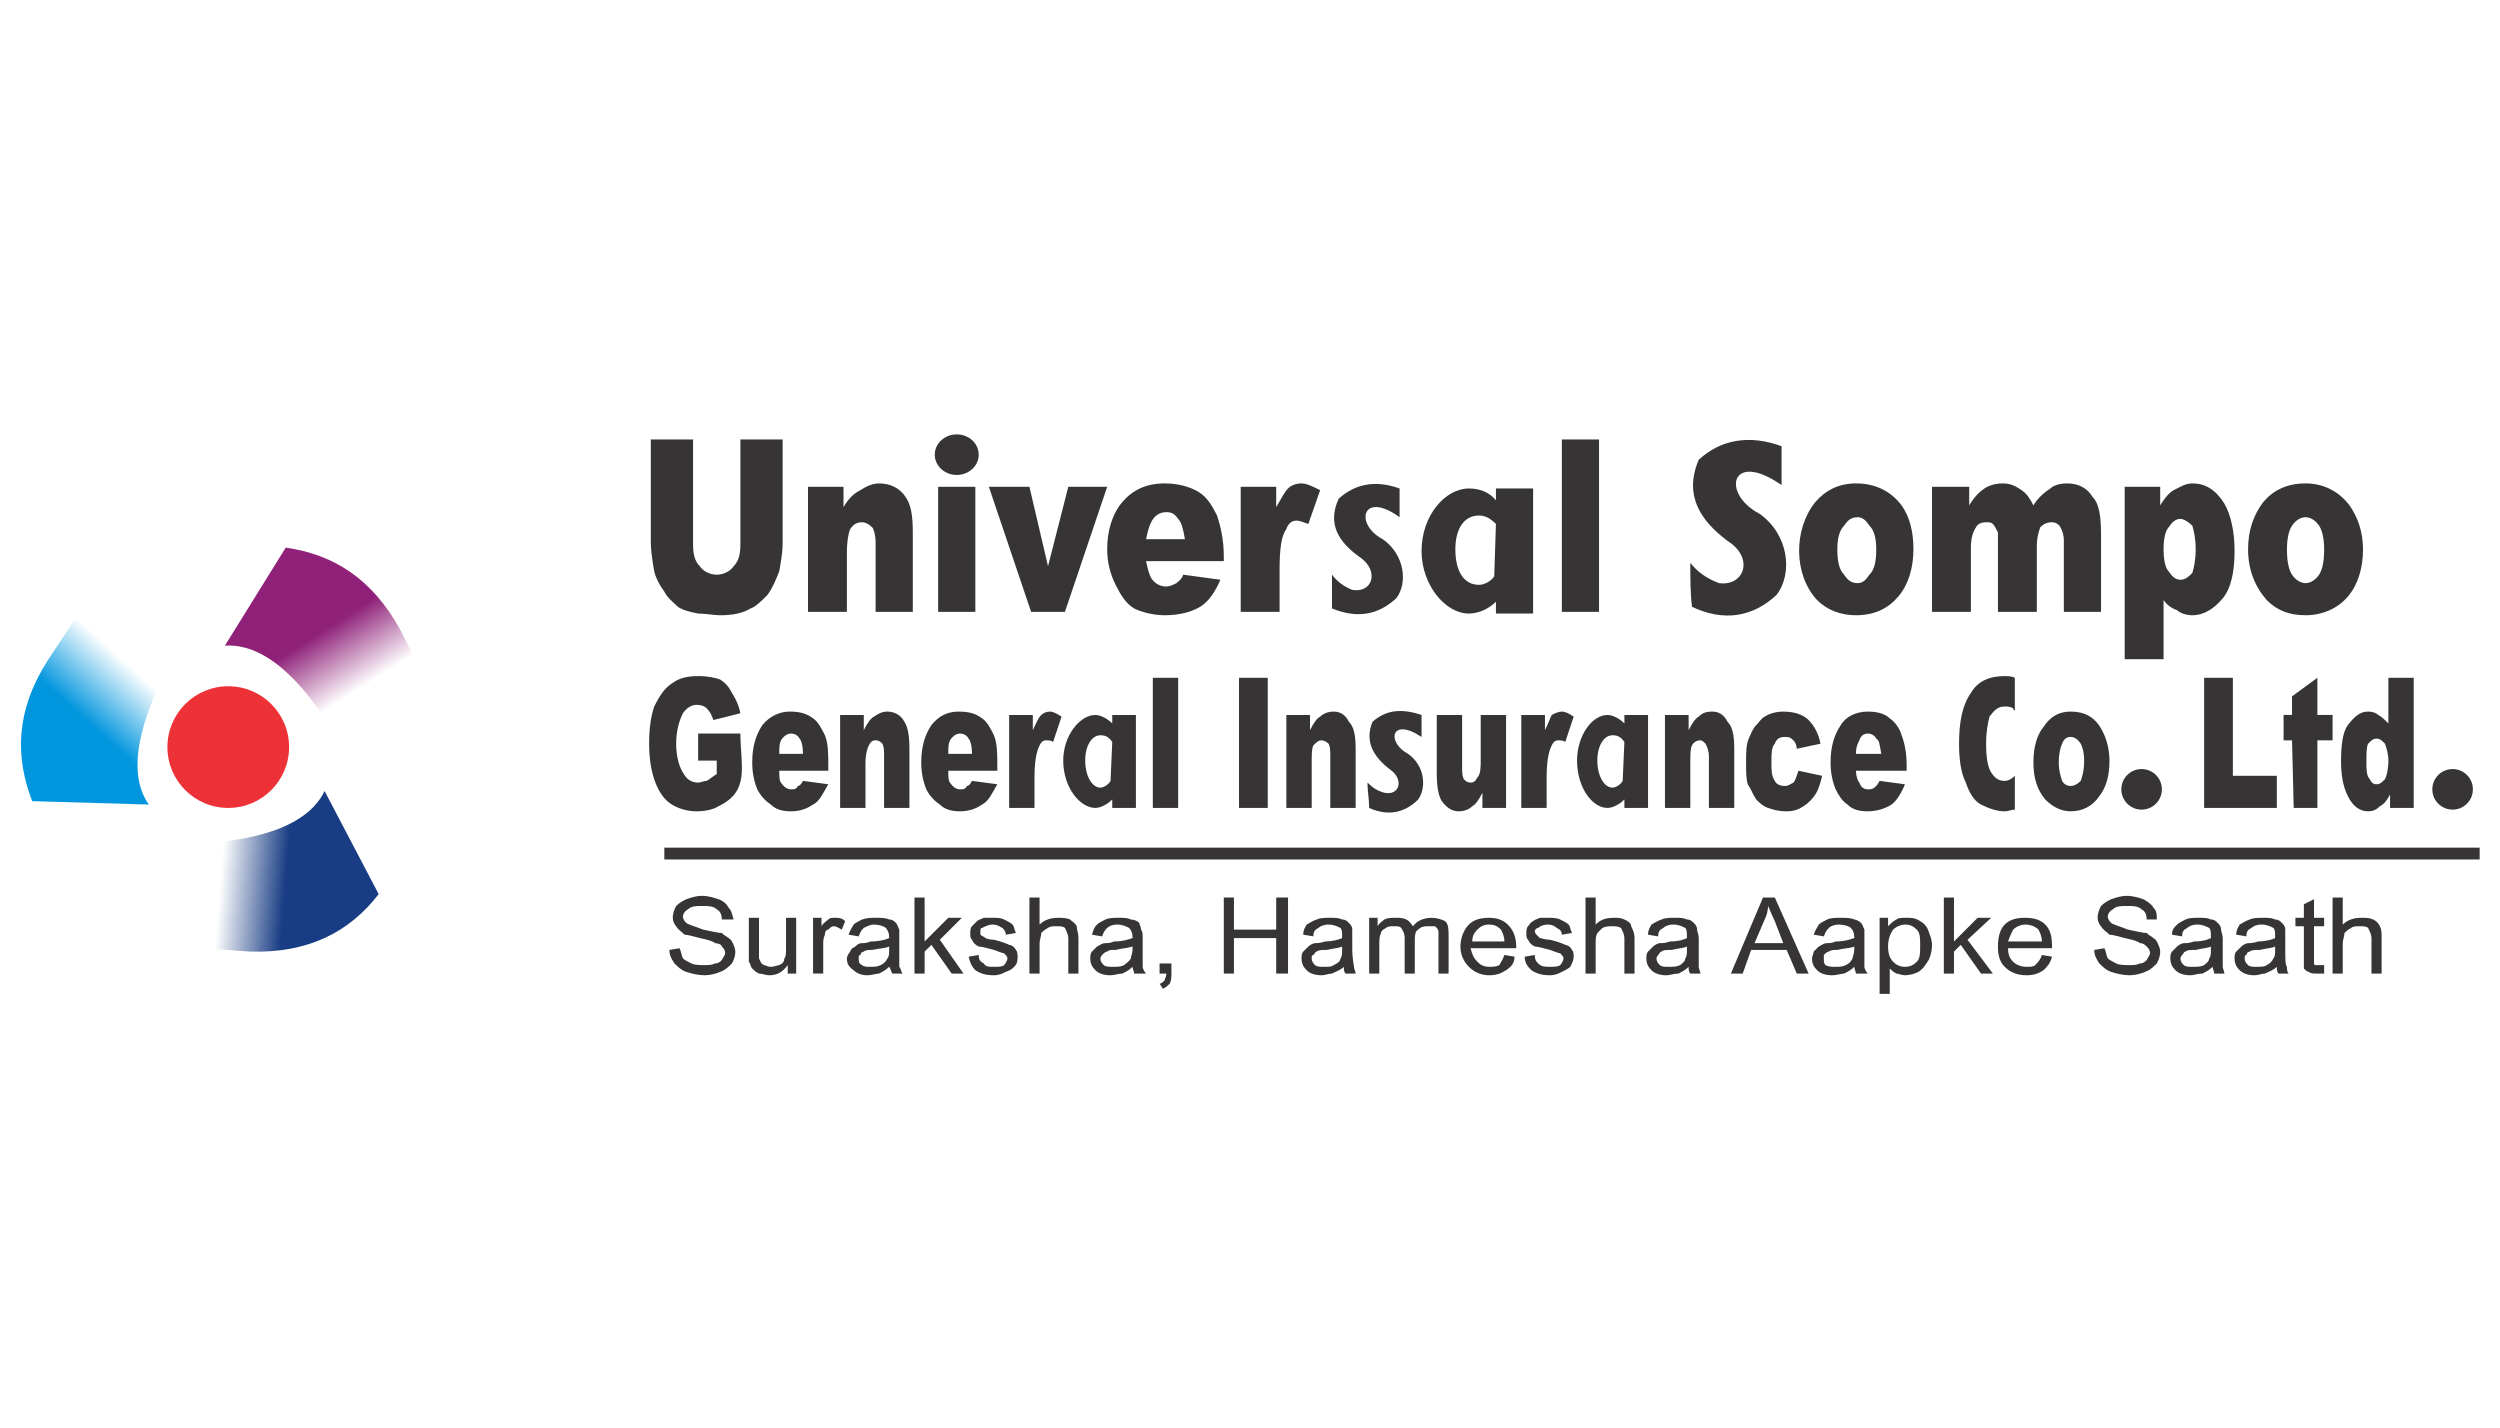 <?xml version="1.0" encoding="UTF-8"?>
<!DOCTYPE svg PUBLIC "-//W3C//DTD SVG 1.1//EN" "http://www.w3.org/Graphics/SVG/1.1/DTD/svg11.dtd">
<!-- Creator: CorelDRAW X7 -->
<svg xmlns="http://www.w3.org/2000/svg" xml:space="preserve" width="2.202in" height="1.258in" version="1.1" style="shape-rendering:geometricPrecision; text-rendering:geometricPrecision; image-rendering:optimizeQuality; fill-rule:evenodd; clip-rule:evenodd"
viewBox="0 0 1479 845"
 xmlns:xlink="http://www.w3.org/1999/xlink">
 <defs>
  <style type="text/css">
   <![CDATA[
    .str0 {stroke:#373435;stroke-width:6.998}
    .fil6 {fill:none}
    .fil5 {fill:#373435}
    .fil0 {fill:#373435}
    .fil4 {fill:#ED3237}
    .fil1 {fill:#0296DE}
    .fil3 {fill:#193D84}
    .fil2 {fill:#8F2179}
    .fil7 {fill:#373435;fill-rule:nonzero}
   ]]>
  </style>
    <mask id="id0">
  <linearGradient id="id1" gradientUnits="userSpaceOnUse" x1="42.61" y1="418.68" x2="114.635" y2="339.465">
   <stop offset="0" style="stop-opacity:1; stop-color:white"/>
   <stop offset="0.388" style="stop-opacity:-65.761; stop-color:white"/>
   <stop offset="1" style="stop-opacity:0; stop-color:white"/>
  </linearGradient>
     <rect style="fill:url(#id1)" x="10" y="280" width="137" height="199"/>
    </mask>
    <mask id="id2">
  <linearGradient id="id3" gradientUnits="userSpaceOnUse" x1="185.871" y1="376.458" x2="241.968" y2="465.24">
   <stop offset="0" style="stop-opacity:1; stop-color:white"/>
   <stop offset="0.388" style="stop-opacity:-65.761; stop-color:white"/>
   <stop offset="1" style="stop-opacity:0; stop-color:white"/>
  </linearGradient>
     <rect style="fill:url(#id3)" x="131" y="322" width="166" height="198"/>
    </mask>
    <mask id="id4">
  <linearGradient id="id5" gradientUnits="userSpaceOnUse" x1="169.071" y1="519.676" x2="69.993" y2="511.221">
   <stop offset="0" style="stop-opacity:1; stop-color:white"/>
   <stop offset="0.388" style="stop-opacity:-65.761; stop-color:white"/>
   <stop offset="1" style="stop-opacity:0; stop-color:white"/>
  </linearGradient>
     <rect style="fill:url(#id5)" x="13" y="466" width="213.576" height="99.004"/>
    </mask>
 </defs>
 <g id="Layer_x0020_1">
  <g id="_354971696">
   <path class="fil0" d="M438 260l25 0 0 61c0,6 -1,11 -2,17 -2,5 -4,10 -7,14 -4,4 -7,7 -10,8 -5,3 -11,4 -18,4 -4,0 -8,-1 -13,-1 -5,-1 -9,-2 -12,-4 -3,-3 -6,-5 -8,-9 -3,-4 -5,-8 -6,-12 -1,-6 -2,-12 -2,-17l0 -61 25 0 0 62c0,6 1,10 4,13 2,3 6,5 10,5 4,0 8,-2 10,-5 3,-3 4,-7 4,-13l0 -62zm40 28l21 0 0 12c3,-5 6,-8 10,-10 3,-2 7,-4 11,-4 7,0 12,3 15,7 4,5 5,12 5,22l0 47 -22 0 0 -41c0,-4 -1,-8 -2,-9 -2,-2 -4,-3 -6,-3 -3,0 -5,1 -7,4 -1,2 -2,7 -2,14l0 35 -23 0 0 -74zm77 0l22 0 0 74 -22 0 0 -74zm30 0l24 0 11 47 12 -47 23 0 -25 74 -20 0 -25 -74zm139 44l-46 0c1,5 2,8 3,10 2,3 5,5 9,5 2,0 4,-1 6,-2 1,-1 3,-2 4,-5l22 3c-3,7 -7,13 -12,16 -5,3 -12,5 -21,5 -7,0 -14,-2 -18,-4 -5,-3 -8,-8 -11,-14 -3,-6 -5,-13 -5,-21 0,-11 3,-21 9,-28 6,-7 14,-11 25,-11 8,0 15,2 20,5 5,3 8,8 11,14 2,6 4,14 4,24l0 3zm-23 -13c-1,-6 -2,-10 -4,-12 -2,-3 -4,-4 -7,-4 -4,0 -7,2 -9,6 -1,2 -2,5 -3,10l23 0zm33 -31l21 0 0 12c3,-5 5,-9 7,-11 2,-2 5,-3 8,-3 3,0 7,2 11,4l-7 20c-3,-1 -5,-2 -7,-2 -3,0 -5,2 -6,5 -3,4 -4,12 -4,24l0 25 -23 0 0 -74zm190 -28l22 0 0 102 -22 0 0 -102zm150 37c6,-7 14,-11 24,-11 12,0 21,5 27,13 5,7 7,16 7,26 0,11 -3,21 -9,28 -6,7 -14,11 -25,11 -9,0 -17,-3 -23,-9 -14,-15 -14,-42 -1,-58zm13 28c0,7 1,12 4,15 2,3 4,5 8,5 3,0 5,-2 7,-5 3,-3 4,-8 4,-15 0,-6 -1,-11 -4,-14 -2,-3 -4,-5 -7,-5 -4,0 -6,2 -8,5 -3,3 -4,8 -4,14zm56 -37l22 0 0 11c3,-5 6,-8 9,-10 3,-2 7,-3 11,-3 5,0 8,2 11,4 3,2 5,5 7,9 3,-5 7,-8 10,-10 2,-2 6,-3 10,-3 7,0 12,3 15,8 4,4 5,12 5,22l0 46 -22 0 0 -42c0,-4 -1,-6 -2,-8 -1,-2 -3,-3 -5,-3 -3,0 -5,1 -7,3 -1,3 -2,6 -2,12l0 38 -23 0 0 -41c0,-3 0,-5 0,-6 -1,-2 -2,-4 -3,-5 -1,-1 -2,-1 -4,-1 -3,0 -5,1 -6,3 -2,3 -3,7 -3,12l0 38 -23 0 0 -74zm114 102l0 -102 21 0 0 11c3,-5 6,-8 8,-9 4,-2 7,-4 11,-4 8,0 14,4 19,12 4,7 6,17 6,28 0,12 -2,22 -7,28 -5,6 -11,10 -18,10 -3,0 -7,-1 -9,-3 -3,-1 -6,-3 -8,-6l0 35 -23 0zm23 -65c0,6 1,11 3,13 2,3 4,5 7,5 3,0 5,-2 7,-4 1,-3 2,-8 2,-14 0,-6 -1,-11 -2,-14 -2,-2 -5,-4 -7,-4 -3,0 -5,2 -7,5 -2,2 -3,7 -3,13zm50 0c0,-11 3,-20 9,-28 6,-7 14,-11 25,-11 11,0 20,5 26,13 5,7 8,16 8,26 0,11 -3,21 -9,28 -6,7 -15,11 -25,11 -10,0 -17,-3 -23,-9 -7,-8 -11,-18 -11,-30zm23 0c0,7 1,12 3,15 2,3 5,5 8,5 3,0 6,-2 8,-5 2,-3 3,-8 3,-15 0,-6 -1,-11 -3,-14 -2,-3 -5,-5 -8,-5 -3,0 -6,2 -8,5 -2,3 -3,8 -3,14z"/>
   <path class="fil1" style="mask:url(#id0)" d="M88 476l-69 -2c-10,-26 -10,-53 9,-83l72 -109 45 23 -47 92c-7,15 -27,55 -10,79z"/>
   <path class="fil2" style="mask:url(#id2)" d="M133 382l36 -58c28,4 51,18 68,49l58 117 -43 28 -56 -87c-9,-14 -33,-51 -63,-49z"/>
   <path class="fil3" style="mask:url(#id4)" d="M192 468l32 61c-17,22 -41,35 -76,34l-131 -9 -2 -51 103 -4c16,-1 61,-4 74,-31z"/>
   <circle class="fil4" cx="135" cy="442" r="36"/>
   <path class="fil0" d="M869 289c6,0 12,2 16,7l0 -7 22 0 0 74 -22 0 0 -7c-4,4 -10,7 -16,7 -14,0 -28,-17 -28,-37 0,-21 14,-37 28,-37zm15 52l1 -31c-3,-3 -6,-5 -10,-5 -9,0 -14,8 -14,20 0,13 5,21 14,21 3,0 7,-2 9,-5z"/>
   <ellipse class="fil0" cx="566" cy="269" rx="13" ry="12"/>
   <path class="fil5" d="M413 450l0 -16 25 0c0,19 6,34 -13,43 -3,2 -8,3 -13,3 -6,0 -12,-2 -16,-5 -4,-3 -7,-8 -9,-14 -2,-6 -3,-13 -3,-21 0,-9 1,-16 3,-22 3,-6 6,-11 11,-14 4,-3 9,-4 15,-4 6,0 10,1 13,2 3,2 5,4 7,8 2,3 4,7 5,12l-16 4c-1,-3 -2,-5 -4,-7 -1,-1 -3,-2 -6,-2 -3,0 -6,2 -8,5 -2,4 -4,10 -4,18 0,8 2,14 4,17 2,4 5,6 9,6 2,0 3,-1 5,-1 2,-1 4,-3 6,-4l0 -8 -11 0zm77 6l-29 0c0,3 0,6 1,7 2,3 4,4 6,4 2,0 3,0 4,-2 1,0 2,-1 3,-3l15 2c-3,5 -5,10 -9,12 -3,2 -7,4 -13,4 -5,0 -9,-1 -12,-4 -3,-2 -6,-5 -8,-9 -2,-5 -3,-10 -3,-16 0,-9 2,-16 6,-22 4,-5 10,-8 16,-8 6,0 10,1 14,4 3,2 5,6 7,10 2,5 2,11 2,18l0 3zm-15 -10c0,-5 -1,-8 -2,-9 -1,-2 -3,-3 -5,-3 -2,0 -4,1 -6,4 -1,2 -1,4 -1,8l14 0zm22 -23l14 0 0 9c2,-4 4,-7 6,-8 3,-2 5,-3 8,-3 4,0 8,2 10,6 2,3 3,8 3,16l0 35 -15 0 0 -30c0,-4 0,-6 -1,-8 -1,-1 -2,-2 -4,-2 -2,0 -3,1 -4,3 -1,2 -2,5 -2,11l0 26 -15 0 0 -55zm93 33l-29 0c0,3 0,6 1,7 2,3 4,4 6,4 2,0 3,0 4,-2 1,0 2,-1 3,-3l15 2c-3,5 -5,10 -9,12 -3,2 -7,4 -13,4 -5,0 -9,-1 -12,-4 -3,-2 -6,-5 -8,-9 -2,-5 -3,-10 -3,-16 0,-9 2,-16 6,-22 4,-5 9,-8 16,-8 6,0 10,1 14,4 3,2 5,6 7,10 2,5 2,11 2,18l0 3zm-15 -10c0,-5 -1,-8 -2,-9 -1,-2 -3,-3 -5,-3 -2,0 -4,1 -6,4 -1,2 -1,4 -1,8l14 0zm22 -23l14 0 0 9c2,-4 3,-7 5,-9 1,-1 3,-2 5,-2 2,0 4,1 7,3l-5 15c-1,-1 -3,-1 -4,-1 -2,0 -3,1 -4,3 -2,4 -3,10 -3,19l0 18 -15 0 0 -55zm85 -22l15 0 0 77 -15 0 0 -77zm51 0l17 0 0 77 -17 0 0 -77zm28 22l14 0 0 9c2,-4 4,-7 6,-8 2,-2 5,-3 8,-3 4,0 7,2 9,6 3,3 4,8 4,16l0 35 -15 0 0 -30c0,-4 0,-6 -1,-8 -1,-1 -3,-2 -4,-2 -2,0 -3,1 -5,3 -1,2 -1,5 -1,11l0 26 -15 0 0 -55zm130 55l-14 0 0 -9c-2,4 -4,7 -6,8 -2,2 -5,3 -8,3 -4,0 -7,-2 -10,-6 -2,-3 -3,-9 -3,-16l0 -35 15 0 0 30c0,4 0,6 1,8 1,1 2,2 4,2 2,0 3,-1 4,-3 2,-2 2,-6 2,-11l0 -26 15 0 0 55zm9 -55l14 0 0 9c2,-4 3,-7 4,-9 2,-1 4,-2 6,-2 2,0 4,1 7,3l-5 15c-1,-1 -3,-1 -4,-1 -2,0 -3,1 -4,3 -2,4 -3,10 -3,19l0 18 -15 0 0 -55zm85 0l14 0 0 9c2,-4 4,-7 6,-8 2,-2 4,-3 8,-3 4,0 7,2 9,6 3,3 4,8 4,16l0 35 -15 0 0 -30c0,-4 -1,-6 -2,-8 -1,-1 -2,-2 -3,-2 -2,0 -4,1 -5,3 -1,2 -1,5 -1,11l0 26 -15 0 0 -55zm79 33l14 3c-1,4 -2,8 -4,11 -2,3 -4,5 -7,7 -3,2 -6,3 -10,3 -5,0 -8,-1 -11,-2 -3,-1 -5,-3 -7,-5 -2,-3 -3,-6 -5,-9 -1,-3 -1,-8 -1,-13 0,-6 0,-11 2,-15 1,-2 2,-5 4,-7 2,-2 3,-4 5,-5 3,-2 7,-3 11,-3 7,0 12,2 15,5 3,3 6,8 7,14l-14 3c0,-2 -1,-4 -2,-5 -2,-2 -3,-2 -5,-2 -3,0 -5,1 -6,4 -2,2 -2,6 -2,11 0,5 0,8 2,11 1,2 3,3 6,3 2,0 3,-1 5,-2 1,-1 2,-4 3,-7zm64 0l-30 0c0,3 1,6 2,7 1,3 3,4 5,4 2,0 3,0 5,-2 0,0 1,-1 2,-3l15 2c-2,5 -5,10 -8,12 -3,2 -8,4 -14,4 -5,0 -9,-1 -12,-4 -3,-2 -5,-5 -7,-9 -2,-5 -3,-10 -3,-16 0,-9 2,-16 6,-22 3,-5 9,-8 16,-8 5,0 10,1 13,4 3,2 6,6 7,10 2,5 3,11 3,18l0 3zm-15 -10c-1,-5 -1,-8 -3,-9 -1,-2 -3,-3 -5,-3 -2,0 -4,1 -5,4 -1,2 -2,4 -2,8l15 0zm79 33c-2,0 -4,1 -6,1 -5,0 -10,-2 -14,-4 -4,-2 -7,-7 -9,-13 -3,-6 -4,-14 -4,-23 0,-13 2,-23 7,-30 4,-7 11,-10 20,-10 2,0 4,0 6,1l0 20c0,-1 -1,-1 -1,-2 -2,-1 -3,-1 -5,-1 -4,0 -6,2 -9,6 -1,4 -2,9 -2,16 0,8 1,14 3,17 2,3 4,5 8,5 2,0 4,-1 6,-3l0 20zm11 -28c0,-9 2,-16 6,-21 4,-6 9,-9 16,-9 8,0 14,3 18,10 3,5 5,12 5,19 0,9 -2,16 -6,21 -4,6 -10,9 -17,9 -6,0 -11,-3 -15,-7 -5,-6 -7,-13 -7,-22zm15 0c0,5 1,8 2,11 1,2 3,3 5,3 2,0 4,-1 6,-3 1,-3 2,-6 2,-12 0,-5 -1,-8 -2,-10 -2,-3 -4,-4 -6,-4 -2,0 -4,1 -5,4 -1,2 -2,6 -2,11zm86 -50l17 0 0 58 26 0 0 19 -43 0 0 -77zm67 0l0 22 9 0 0 15 -9 0 0 40 -14 0 -1 -40 -5 0 0 -15 5 0 0 -11 15 -11zm57 0l0 77 -14 0 0 -8c-2,4 -4,6 -6,7 -2,2 -4,3 -7,3 -5,0 -9,-3 -12,-9 -3,-6 -4,-13 -4,-21 0,-9 1,-17 4,-21 4,-5 7,-8 12,-8 3,0 5,1 6,2 2,1 4,3 6,5l0 -27 15 0zm-15 49c0,-4 -1,-7 -2,-10 -2,-2 -3,-3 -5,-3 -2,0 -3,1 -5,3 -1,2 -1,6 -1,11 0,4 0,8 2,10 1,2 2,3 4,3 2,0 3,-1 5,-3 1,-2 2,-6 2,-11z"/>
   <path class="fil0" d="M648 423c3,0 7,2 10,5l0 -5 14 0 0 55 -14 0 0 -5c-3,3 -7,5 -10,5 -9,0 -19,-12 -19,-28 0,-15 10,-27 19,-27zm9 39l1 -23c-2,-3 -4,-4 -7,-4 -5,0 -9,6 -9,15 0,9 4,16 9,16 2,0 5,-2 6,-4z"/>
   <circle class="fil0" cx="1267" cy="467" r="12"/>
   <circle class="fil0" cx="1451" cy="467" r="12"/>
   <line class="fil6 str0" x1="393" y1="505" x2="1467" y2= "505" />
   <path class="fil7" d="M396 562l6 -1c1,2 1,4 2,6 1,1 3,2 5,3 2,1 5,1 8,1 2,0 4,0 6,-1 2,0 3,-1 4,-2 1,-2 2,-3 2,-4 0,-2 -1,-3 -2,-4 0,-1 -2,-2 -4,-2 -1,-1 -4,-2 -9,-3 -4,-1 -7,-2 -9,-2 -2,-2 -4,-3 -5,-5 -1,-1 -2,-3 -2,-5 0,-3 1,-5 2,-7 2,-2 4,-3 6,-4 3,-1 6,-2 9,-2 4,0 7,1 10,2 3,1 5,3 6,5 2,2 2,4 3,7l-7 0c0,-3 -1,-5 -3,-6 -2,-2 -5,-2 -9,-2 -3,0 -6,0 -8,2 -2,1 -3,3 -3,4 0,2 1,3 2,4 1,1 5,2 10,4 5,1 9,2 11,2 2,2 5,3 6,5 1,2 2,4 2,6 0,3 -1,5 -2,7 -2,2 -4,4 -7,5 -2,1 -6,2 -9,2 -4,0 -8,-1 -11,-2 -3,-1 -5,-3 -7,-5 -2,-3 -3,-5 -3,-8z"/>
   <path id="1" class="fil7" d="M466 576l0 -5c-3,4 -6,6 -11,6 -2,0 -4,-1 -6,-1 -2,-1 -3,-2 -4,-3 -1,-1 -1,-3 -2,-4 0,-1 0,-3 0,-5l0 -21 6 0 0 18c0,3 0,5 0,6 1,2 1,3 3,4 1,0 2,1 4,1 2,0 4,-1 5,-1 2,-1 3,-2 3,-4 1,-1 1,-3 1,-6l0 -18 6 0 0 33 -5 0z"/>
   <path id="2" class="fil7" d="M481 576l0 -33 5 0 0 5c1,-2 3,-3 4,-4 1,-1 2,-1 4,-1 2,0 4,0 6,2l-2 5c-2,-1 -3,-2 -5,-2 -1,0 -2,1 -3,2 -1,0 -2,1 -2,3 -1,2 -1,4 -1,6l0 17 -6 0z"/>
   <path id="3" class="fil7" d="M526 572c-2,2 -4,3 -6,4 -2,0 -4,1 -7,1 -3,0 -6,-1 -8,-3 -3,-2 -4,-4 -4,-7 0,-1 1,-3 2,-4 0,-1 1,-2 3,-3 1,-1 2,-2 4,-2 1,0 3,0 5,-1 5,0 9,-1 11,-2 0,0 0,-1 0,-1 0,-2 -1,-4 -2,-5 -1,-1 -4,-2 -7,-2 -2,0 -4,1 -6,2 -1,1 -2,2 -3,5l-6 -1c1,-3 2,-4 3,-6 1,-1 3,-2 5,-3 3,-1 5,-1 8,-1 3,0 6,0 8,1 2,0 3,1 4,2 1,1 1,2 2,4 0,1 0,3 0,5l0 7c0,5 0,9 0,10 1,1 1,3 2,4l-6 0c-1,-1 -1,-3 -2,-4zm0 -12c-2,1 -5,1 -10,2 -2,0 -4,0 -5,1 -1,0 -2,1 -2,2 -1,0 -1,1 -1,2 0,2 0,3 2,4 1,1 3,1 5,1 2,0 4,0 6,-1 2,-1 3,-2 4,-4 1,-1 1,-3 1,-5l0 -2z"/>
   <polygon id="4" class="fil7" points="541,576 541,531 547,531 547,557 561,543 569,543 556,556 570,576 563,576 551,559 547,563 547,576 "/>
   <path id="5" class="fil7" d="M573 566l6 -1c0,3 1,4 3,5 1,2 3,2 6,2 3,0 5,0 6,-1 1,-1 2,-3 2,-4 0,-1 -1,-2 -2,-3 -1,0 -3,-1 -6,-2 -4,-1 -7,-2 -9,-2 -2,-1 -3,-2 -4,-4 -1,-1 -1,-2 -1,-4 0,-1 0,-3 1,-4 1,-1 2,-2 3,-3 1,-1 2,-1 4,-2 1,0 3,0 5,0 3,0 5,0 7,1 2,1 4,2 5,3 1,1 1,3 2,5l-6 1c0,-2 -1,-3 -2,-4 -2,-1 -3,-2 -6,-2 -2,0 -4,1 -6,2 -1,0 -1,1 -1,2 0,1 0,2 0,2 1,1 2,1 3,2 0,0 2,1 5,1 4,1 7,2 9,3 1,0 3,1 4,3 1,1 1,3 1,4 0,2 0,4 -2,6 -1,1 -2,2 -5,3 -2,1 -4,2 -7,2 -5,0 -8,-1 -11,-3 -2,-2 -3,-4 -4,-8z"/>
   <path id="6" class="fil7" d="M609 576l0 -45 6 0 0 16c3,-3 7,-4 11,-4 2,0 5,0 7,1 1,1 3,2 4,4 0,2 1,4 1,7l0 21 -6 0 0 -21c0,-2 -1,-4 -2,-6 -1,-1 -3,-1 -5,-1 -2,0 -4,0 -5,1 -2,1 -3,2 -4,3 0,2 -1,4 -1,6l0 18 -6 0z"/>
   <path id="7" class="fil7" d="M670 572c-2,2 -4,3 -6,4 -2,0 -5,1 -7,1 -4,0 -7,-1 -9,-3 -2,-2 -3,-4 -3,-7 0,-1 0,-3 1,-4 1,-1 2,-2 3,-3 2,-1 3,-2 5,-2 1,0 3,0 5,-1 5,0 8,-1 11,-2 0,0 0,-1 0,-1 0,-2 -1,-4 -2,-5 -2,-1 -4,-2 -7,-2 -3,0 -5,1 -6,2 -1,1 -2,2 -3,5l-6 -1c1,-3 1,-4 3,-6 1,-1 3,-2 5,-3 2,-1 5,-1 8,-1 3,0 5,0 7,1 2,0 4,1 5,2 0,1 1,2 1,4 1,1 1,3 1,5l0 7c0,5 0,9 0,10 0,1 1,3 2,4l-7 0c0,-1 -1,-3 -1,-4zm0 -12c-3,1 -6,1 -10,2 -3,0 -4,0 -5,1 -1,0 -2,1 -3,2 0,0 -1,1 -1,2 0,2 1,3 2,4 1,1 3,1 6,1 2,0 4,0 6,-1 1,-1 3,-2 4,-4 0,-1 1,-3 1,-5l0 -2z"/>
   <path id="8" class="fil7" d="M686 576l0 -6 7 0 0 6c0,2 0,4 -1,6 -1,1 -2,2 -4,3l-2 -3c1,0 2,-1 3,-2 0,-1 1,-2 1,-4l-4 0z"/>
   <polygon id="9" class="fil7" points="724,576 724,531 730,531 730,550 755,550 755,531 762,531 762,576 755,576 755,555 730,555 730,576 "/>
   <path id="10" class="fil7" d="M795 572c-2,2 -5,3 -7,4 -2,0 -4,1 -6,1 -4,0 -7,-1 -9,-3 -2,-2 -3,-4 -3,-7 0,-1 0,-3 1,-4 1,-1 2,-2 3,-3 1,-1 3,-2 4,-2 1,0 3,0 6,-1 4,0 8,-1 10,-2 0,0 0,-1 0,-1 0,-2 0,-4 -1,-5 -2,-1 -4,-2 -7,-2 -3,0 -5,1 -6,2 -2,1 -3,2 -3,5l-6 -1c0,-3 1,-4 2,-6 2,-1 3,-2 6,-3 2,-1 5,-1 8,-1 3,0 5,0 7,1 2,0 3,1 4,2 1,1 2,2 2,4 0,1 0,3 0,5l0 7c0,5 1,9 1,10 0,1 1,3 1,4l-6 0c-1,-1 -1,-3 -1,-4zm-1 -12c-2,1 -5,1 -9,2 -3,0 -5,0 -6,1 -1,0 -1,1 -2,2 -1,0 -1,1 -1,2 0,2 1,3 2,4 1,1 3,1 5,1 3,0 5,0 6,-1 2,-1 4,-2 4,-4 1,-1 1,-3 1,-5l0 -2z"/>
   <path id="11" class="fil7" d="M810 576l0 -33 5 0 0 5c1,-2 3,-3 4,-4 2,-1 4,-1 7,-1 2,0 4,0 6,1 2,1 3,3 4,4 2,-3 6,-5 11,-5 3,0 6,1 8,2 2,2 2,5 2,9l0 22 -6 0 0 -20c0,-3 0,-4 0,-5 0,-1 -1,-2 -2,-3 -1,0 -2,0 -4,0 -2,0 -4,0 -6,2 -2,1 -2,4 -2,7l0 19 -6 0 0 -21c0,-3 -1,-4 -2,-6 -1,-1 -2,-1 -5,-1 -1,0 -3,0 -4,1 -2,1 -3,2 -3,3 -1,2 -1,4 -1,7l0 17 -6 0z"/>
   <path id="12" class="fil7" d="M890 565l6 1c0,4 -2,6 -5,8 -3,2 -6,3 -10,3 -5,0 -9,-2 -12,-5 -3,-3 -5,-7 -5,-12 0,-5 2,-10 5,-13 3,-3 7,-4 12,-4 4,0 8,1 11,4 3,3 5,7 5,13 0,0 0,0 0,1l-27 0c1,4 2,6 4,8 2,2 4,3 7,3 2,0 4,0 6,-1 1,-2 2,-3 3,-6zm-19 -8l19 0c0,-3 -1,-5 -2,-7 -2,-2 -4,-3 -7,-3 -3,0 -5,1 -7,3 -2,2 -3,4 -3,7z"/>
   <path id="13" class="fil7" d="M902 566l6 -1c0,3 1,4 2,5 2,2 4,2 7,2 2,0 5,0 6,-1 1,-1 2,-3 2,-4 0,-1 -1,-2 -2,-3 -1,0 -3,-1 -6,-2 -4,-1 -7,-2 -9,-2 -2,-1 -3,-2 -4,-4 -1,-1 -1,-2 -1,-4 0,-1 0,-3 1,-4 1,-1 1,-2 3,-3 1,-1 2,-1 4,-2 1,0 3,0 5,0 2,0 5,0 7,1 2,1 4,2 5,3 1,1 1,3 2,5l-6 1c0,-2 -1,-3 -3,-4 -1,-1 -3,-2 -5,-2 -3,0 -5,1 -6,2 -1,0 -2,1 -2,2 0,1 1,2 1,2 1,1 1,1 2,2 1,0 3,1 6,1 4,1 7,2 9,3 1,0 3,1 4,3 1,1 1,3 1,4 0,2 -1,4 -2,6 -1,1 -3,2 -5,3 -2,1 -4,2 -7,2 -5,0 -8,-1 -11,-3 -2,-2 -4,-4 -4,-8z"/>
   <path id="14" class="fil7" d="M938 576l0 -45 6 0 0 16c3,-3 6,-4 11,-4 2,0 4,0 6,1 2,1 4,2 4,4 1,2 2,4 2,7l0 21 -6 0 0 -21c0,-2 -1,-4 -2,-6 -2,-1 -3,-1 -6,-1 -1,0 -3,0 -5,1 -1,1 -2,2 -3,3 -1,2 -1,4 -1,6l0 18 -6 0z"/>
   <path id="15" class="fil7" d="M999 572c-2,2 -4,3 -6,4 -3,0 -5,1 -7,1 -4,0 -7,-1 -9,-3 -2,-2 -3,-4 -3,-7 0,-1 0,-3 1,-4 1,-1 2,-2 3,-3 1,-1 3,-2 4,-2 2,0 3,0 6,-1 5,0 8,-1 10,-2 0,0 0,-1 0,-1 0,-2 0,-4 -1,-5 -2,-1 -4,-2 -7,-2 -3,0 -5,1 -6,2 -2,1 -3,2 -3,5l-6 -1c0,-3 1,-4 2,-6 2,-1 3,-2 6,-3 2,-1 5,-1 8,-1 3,0 5,0 7,1 2,0 3,1 4,2 1,1 2,2 2,4 0,1 1,3 1,5l0 7c0,5 0,9 0,10 0,1 1,3 1,4l-6 0c-1,-1 -1,-3 -1,-4zm-1 -12c-2,1 -5,1 -9,2 -3,0 -5,0 -6,1 -1,0 -1,1 -2,2 0,0 -1,1 -1,2 0,2 1,3 2,4 1,1 3,1 5,1 3,0 5,0 7,-1 1,-1 3,-2 3,-4 1,-1 1,-3 1,-5l0 -2z"/>
   <path id="16" class="fil7" d="M1024 576l19 -45 7 0 20 45 -7 0 -6 -14 -21 0 -5 14 -7 0zm14 -18l17 0 -5 -13c-2,-4 -3,-7 -4,-9 0,3 -1,6 -2,8l-6 14z"/>
   <path id="17" class="fil7" d="M1097 572c-2,2 -4,3 -6,4 -2,0 -4,1 -7,1 -4,0 -7,-1 -9,-3 -2,-2 -3,-4 -3,-7 0,-1 1,-3 1,-4 1,-1 2,-2 3,-3 2,-1 3,-2 5,-2 1,0 3,0 5,-1 5,0 8,-1 11,-2 0,0 0,-1 0,-1 0,-2 -1,-4 -2,-5 -1,-1 -4,-2 -7,-2 -3,0 -5,1 -6,2 -1,1 -2,2 -3,5l-6 -1c1,-3 2,-4 3,-6 1,-1 3,-2 5,-3 2,-1 5,-1 8,-1 3,0 6,0 8,1 1,0 3,1 4,2 1,1 1,2 2,4 0,1 0,3 0,5l0 7c0,5 0,9 0,10 0,1 1,3 2,4l-7 0c0,-1 -1,-3 -1,-4zm0 -12c-2,1 -6,1 -10,2 -2,0 -4,0 -5,1 -1,0 -2,1 -3,2 0,0 0,1 0,2 0,2 0,3 1,4 2,1 3,1 6,1 2,0 4,0 6,-1 2,-1 3,-2 4,-4 0,-1 1,-3 1,-5l0 -2z"/>
   <path id="18" class="fil7" d="M1112 588l0 -45 5 0 0 5c2,-2 3,-3 5,-4 1,-1 3,-1 6,-1 3,0 5,0 8,2 2,1 4,3 5,6 1,3 2,5 2,8 0,4 -1,7 -2,9 -2,3 -3,5 -6,7 -2,1 -5,2 -8,2 -2,0 -4,-1 -5,-1 -2,-1 -3,-2 -4,-3l0 15 -6 0zm5 -28c0,4 1,7 3,9 2,2 4,3 7,3 3,0 5,-1 7,-3 2,-2 2,-5 2,-10 0,-4 0,-7 -2,-9 -2,-2 -4,-3 -7,-3 -2,0 -5,1 -7,3 -2,3 -3,6 -3,10z"/>
   <polygon id="19" class="fil7" points="1150,576 1150,531 1156,531 1156,557 1170,543 1178,543 1164,556 1179,576 1172,576 1160,559 1156,563 1156,576 "/>
   <path id="20" class="fil7" d="M1208 565l6 1c-1,4 -3,6 -5,8 -3,2 -6,3 -10,3 -6,0 -10,-2 -13,-5 -3,-3 -4,-7 -4,-12 0,-5 1,-10 4,-13 3,-3 7,-4 12,-4 5,0 9,1 12,4 3,3 4,7 4,13 0,0 0,0 0,1l-26 0c0,4 1,6 3,8 2,2 5,3 8,3 2,0 4,0 5,-1 2,-2 3,-3 4,-6zm-20 -8l20 0c0,-3 -1,-5 -2,-7 -2,-2 -5,-3 -8,-3 -2,0 -5,1 -7,3 -1,2 -2,4 -3,7z"/>
   <path id="21" class="fil7" d="M1239 562l6 -1c1,2 1,4 2,6 1,1 3,2 5,3 2,1 5,1 8,1 2,0 4,0 6,-1 2,0 3,-1 4,-2 1,-2 2,-3 2,-4 0,-2 -1,-3 -2,-4 -1,-1 -2,-2 -4,-2 -1,-1 -4,-2 -9,-3 -4,-1 -7,-2 -9,-2 -2,-2 -4,-3 -5,-5 -1,-1 -2,-3 -2,-5 0,-3 1,-5 2,-7 2,-2 4,-3 6,-4 3,-1 6,-2 9,-2 4,0 7,1 10,2 2,1 5,3 6,5 2,2 2,4 2,7l-6 0c0,-3 -1,-5 -3,-6 -2,-2 -5,-2 -9,-2 -3,0 -6,0 -8,2 -2,1 -3,3 -3,4 0,2 1,3 2,4 1,1 5,2 10,4 5,1 9,2 11,2 2,2 5,3 6,5 1,2 2,4 2,6 0,3 -1,5 -2,7 -2,2 -4,4 -7,5 -2,1 -6,2 -9,2 -4,0 -8,-1 -11,-2 -3,-1 -5,-3 -7,-5 -2,-3 -3,-5 -3,-8z"/>
   <path id="22" class="fil7" d="M1309 572c-2,2 -4,3 -6,4 -3,0 -5,1 -7,1 -4,0 -7,-1 -9,-3 -2,-2 -3,-4 -3,-7 0,-1 0,-3 1,-4 1,-1 2,-2 3,-3 1,-1 3,-2 4,-2 2,0 3,0 6,-1 5,0 8,-1 10,-2 0,0 0,-1 0,-1 0,-2 0,-4 -1,-5 -2,-1 -4,-2 -7,-2 -3,0 -5,1 -6,2 -2,1 -3,2 -3,5l-6 -1c0,-3 1,-4 3,-6 1,-1 3,-2 5,-3 2,-1 5,-1 8,-1 3,0 5,0 7,1 2,0 3,1 4,2 1,1 2,2 2,4 0,1 1,3 1,5l0 7c0,5 0,9 0,10 0,1 1,3 1,4l-6 0c0,-1 -1,-3 -1,-4zm-1 -12c-2,1 -5,1 -9,2 -3,0 -5,0 -6,1 -1,0 -1,1 -2,2 0,0 -1,1 -1,2 0,2 1,3 2,4 1,1 3,1 5,1 3,0 5,0 7,-1 1,-1 3,-2 3,-4 1,-1 1,-3 1,-5l0 -2z"/>
   <path id="23" class="fil7" d="M1347 572c-2,2 -5,3 -7,4 -2,0 -4,1 -6,1 -4,0 -7,-1 -9,-3 -2,-2 -3,-4 -3,-7 0,-1 0,-3 1,-4 1,-1 2,-2 3,-3 1,-1 3,-2 4,-2 1,0 3,0 6,-1 4,0 8,-1 10,-2 0,0 0,-1 0,-1 0,-2 0,-4 -1,-5 -2,-1 -4,-2 -7,-2 -3,0 -5,1 -6,2 -2,1 -3,2 -3,5l-6 -1c0,-3 1,-4 2,-6 2,-1 3,-2 6,-3 2,-1 5,-1 8,-1 3,0 5,0 7,1 2,0 3,1 4,2 1,1 2,2 2,4 0,1 0,3 0,5l0 7c0,5 0,9 1,10 0,1 0,3 1,4l-6 0c-1,-1 -1,-3 -1,-4zm-1 -12c-2,1 -5,1 -9,2 -3,0 -5,0 -6,1 -1,0 -2,1 -2,2 -1,0 -1,1 -1,2 0,2 1,3 2,4 1,1 3,1 5,1 2,0 5,0 6,-1 2,-1 3,-2 4,-4 1,-1 1,-3 1,-5l0 -2z"/>
   <path id="24" class="fil7" d="M1375 571l0 5c-1,0 -3,0 -4,0 -2,0 -4,0 -5,-1 -1,0 -2,-1 -3,-2 0,-1 0,-3 0,-7l0 -18 -5 0 0 -5 5 0 0 -8 6 -3 0 11 6 0 0 5 -6 0 0 19c0,1 0,2 0,3 0,0 0,1 1,1 0,0 1,0 2,0 1,0 1,0 3,0z"/>
   <path id="25" class="fil7" d="M1380 576l0 -45 6 0 0 16c3,-3 7,-4 11,-4 3,0 5,0 7,1 2,1 3,2 4,4 1,2 1,4 1,7l0 21 -6 0 0 -21c0,-2 -1,-4 -2,-6 -1,-1 -3,-1 -5,-1 -2,0 -4,0 -5,1 -2,1 -3,2 -4,3 0,2 -1,4 -1,6l0 18 -6 0z"/>
   <path class="fil0" d="M1054 287c0,-8 0,-15 0,-23 -19,-7 -36,-4 -49,8 -9,21 1,36 17,48 16,10 10,27 -5,25 -8,-3 -13,-7 -17,-12 0,9 0,18 1,26 19,9 36,6 50,-7 10,-13 7,-36 -10,-48 -23,-12 -17,-38 13,-17z"/>
   <path class="fil0" d="M841 436c0,-5 0,-9 0,-13 -12,-4 -21,-3 -29,4 -5,12 1,21 10,28 9,6 6,16 -3,14 -4,-1 -7,-3 -10,-6 0,5 1,10 1,15 11,5 21,3 29,-5 5,-7 4,-20 -6,-27 -13,-7 -10,-22 8,-10z"/>
   <path class="fil0" d="M828 306c0,-6 0,-12 0,-17 -14,-5 -26,-3 -36,6 -7,15 0,26 13,35 11,8 7,21 -5,19 -5,-2 -9,-5 -12,-9 0,7 0,13 0,20 15,6 27,4 38,-6 7,-9 5,-26 -8,-35 -17,-9 -12,-29 10,-13z"/>
   <path class="fil0" d="M951 423c3,0 7,2 10,5l0 -5 14 0 0 55 -14 0 0 -5c-3,3 -7,5 -10,5 -9,0 -18,-12 -18,-28 0,-15 9,-27 18,-27zm9 39l1 -23c-2,-3 -4,-4 -7,-4 -5,0 -9,6 -9,15 0,9 4,16 9,16 2,0 5,-2 6,-4z"/>
  </g>
  <rect class="fil6" width="1479" height="845"/>
 </g>
</svg>
